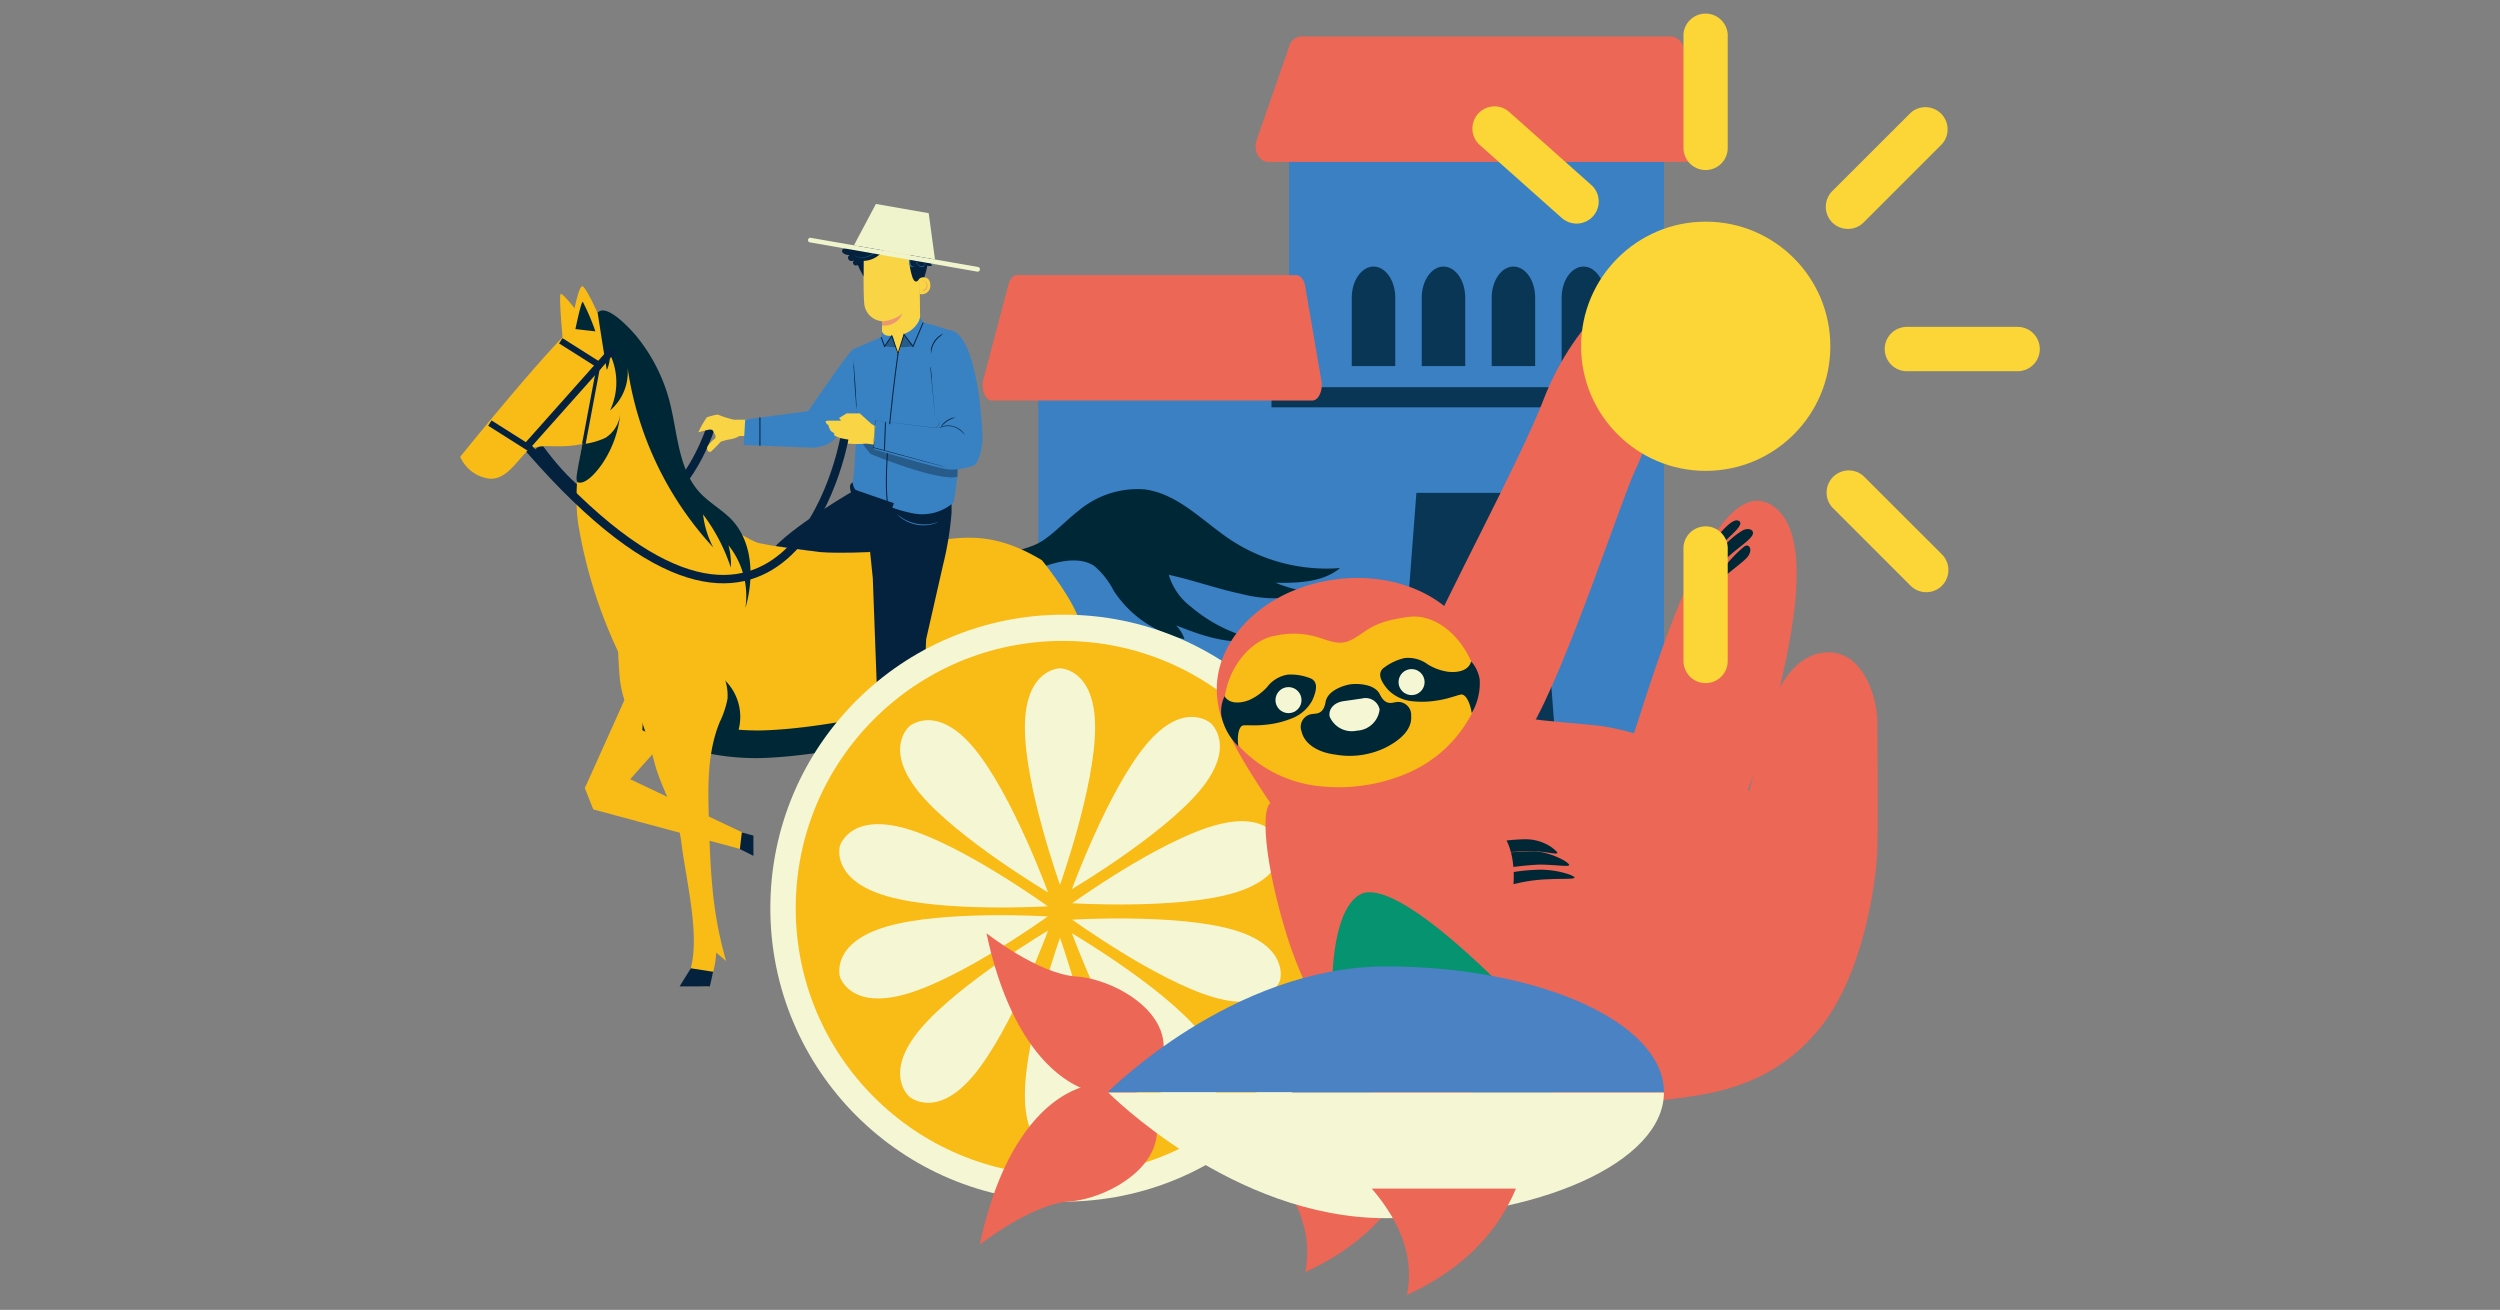 <svg xmlns="http://www.w3.org/2000/svg" xmlns:xlink="http://www.w3.org/1999/xlink" viewBox="0 0 295.52 154.84"><rect x="0" y="0" width="295.52" height="154.84" fill="#808080" stroke="none"/><defs><style>.cls-1,.cls-20,.cls-5{fill:none;}.cls-2{fill:#3a80c3;}.cls-3{fill:#ec6755;}.cls-4{fill:#0a3656;}.cls-20,.cls-5{stroke:#04223e;stroke-miterlimit:10;}.cls-5{stroke-width:0.99px;}.cls-6{fill:#f9bb15;}.cls-7{fill:#002735;}.cls-8{fill:#04223e;}.cls-9{fill:#f9d445;}.cls-10{fill:#eb9770;}.cls-11{fill:#3882c4;}.cls-12{opacity:0.3;}.cls-13{clip-path:url(#clip-path);}.cls-14{fill:#d8d9d8;}.cls-15{opacity:0.6;}.cls-16{clip-path:url(#clip-path-2);}.cls-17{fill:#fff;}.cls-18{clip-path:url(#clip-path-3);}.cls-19{opacity:0.3;}.cls-20{stroke-width:0.12px;}.cls-21{fill:#eff4cd;}.cls-22{fill:#f5f7d4;}.cls-23{fill:#93d2c0;}.cls-24{fill:#059370;}.cls-25{fill:#4a82c3;}.cls-26{fill:#fbd636;}</style><clipPath id="clip-path"><rect class="cls-1" x="99.85" y="61.87" width="4.18" height="2.87"/></clipPath><clipPath id="clip-path-2"><rect class="cls-1" x="100.34" y="96.96" width="7.67" height="0.61"/></clipPath><clipPath id="clip-path-3"><rect class="cls-1" x="102.07" y="52.11" width="11.12" height="4.33"/></clipPath></defs><g id="Capa_2" data-name="Capa 2"><g id="Layer_1" data-name="Layer 1"><rect class="cls-2" x="122.74" y="34.66" width="30.16" height="52.33"/><rect class="cls-2" x="152.38" y="13.9" width="44.31" height="72.99"/><path class="cls-3" d="M200.08,19.14H149.92c-1.08,0-1.81-1.36-1.38-2.58l3.87-11.12a1.54,1.54,0,0,1,1.39-1.13h43.7A1.6,1.6,0,0,1,199,5.66l2.58,11.12A1.81,1.81,0,0,1,200.08,19.14Z"/><path class="cls-4" d="M164.93,43.27h-5.14V35.18c0-2,1.15-3.67,2.57-3.67h0c1.42,0,2.57,1.64,2.57,3.67Z"/><path class="cls-4" d="M173.2,43.27h-5.14V35.18c0-2,1.15-3.67,2.57-3.67h0c1.42,0,2.57,1.64,2.57,3.67Z"/><path class="cls-4" d="M181.47,43.27h-5.14V35.18c0-2,1.15-3.67,2.57-3.67h0c1.42,0,2.57,1.64,2.57,3.67Z"/><path class="cls-4" d="M189.75,43.27H184.6V35.18c0-2,1.15-3.67,2.58-3.67h0c1.42,0,2.57,1.64,2.57,3.67Z"/><rect class="cls-4" x="150.3" y="45.77" width="49.41" height="2.38"/><polygon class="cls-4" points="183.82 86.89 165.25 86.89 167.43 58.26 181.65 58.26 183.82 86.89"/><path class="cls-3" d="M155.11,47.35H117.27c-.82,0-1.37-1.36-1-2.59l2.93-11.12c.18-.68.59-1.12,1-1.12h33c.51,0,1,.55,1.09,1.35L156.2,45C156.41,46.17,155.87,47.35,155.11,47.35Z"/><path class="cls-5" d="M83.93,50.76S77.26,71.5,63.65,52.83"/><path class="cls-6" d="M75.43,79.16l-6.3,14,1,2.52,18.55,5V98.84L74.49,92.11,80.83,85Z"/><path class="cls-7" d="M123.59,63.68c1.38-1,2.57-2.28,3.93-3.33a10.83,10.83,0,0,1,7.7-2.51c4,.47,6.94,3.78,10.29,6a20.6,20.6,0,0,0,12.89,3.31c-2.05,1.71-5,1.77-7.62,1.74a18,18,0,0,0,4.57,1.18,16.18,16.18,0,0,1-8.68.12c-2.87-.61-5.64-1.62-8.51-2.24a7.38,7.38,0,0,0,2.65,3.8,18.08,18.08,0,0,0,7.72,3.84c-3.18.74-6.46-.47-9.51-1.66a4.22,4.22,0,0,1,1,1.62,13.24,13.24,0,0,1-8.36-5.7,9.65,9.65,0,0,0-2.27-2.92c-1.48-1-3.46-.74-5.17-.23s-3.44,1.24-5.22,1-.84-1.71.2-2.19C120.74,64.84,122.18,64.73,123.59,63.68Z"/><path class="cls-6" d="M68.65,37.45c0-.14-2.06-2.78-2.36-2.71S66.6,41,66.6,41l2.81-.69Z"/><path class="cls-6" d="M125.88,80.91a13.12,13.12,0,0,1-3.4,4.25c-2.55,2.34-5.35,4.47-7.39,7.23s-3.25,6.3-2.21,9.75a33.34,33.34,0,0,0-14.27,12.29c-1.41-.73-1.85.5-3.18-.19a54.1,54.1,0,0,1,10.44-12.54,6.23,6.23,0,0,0,1.92-2.51,6.59,6.59,0,0,0,.11-2.39c-.36-5.65,0-11.41,2.32-16.4A12.55,12.55,0,0,1,116.1,74C121.23,71.65,128.52,74.87,125.88,80.91Z"/><path class="cls-6" d="M75.19,41.54s-2.87-4.78-6-4C67.29,38,54.4,54,54.4,54a4.36,4.36,0,0,0,3.19,2.54c2.48.51,3.94-3,5.24-3.51,2.21-.84,3.79.67,9.8-1.69,5-2,3-9.38,3-9.38Z"/><path class="cls-6" d="M89.52,64.15c-.31-.09-6.88-3.11-9.44-8.29S75.67,42,75.67,42s-6.08,7.11-6.11,7.52c0,.18-2,6.32-1.24,12.21A57.11,57.11,0,0,0,73.05,77L89.52,64.15Z"/><path class="cls-6" d="M123.16,66.22s4.5,5.5,4.65,8.18-4.39,13.49-4.39,13.49-7.34-2.59-11.79-2S97.91,88.94,90,89.19a29.1,29.1,0,0,1-14.07-3.3s-2.37-1.47-2.71-6.21-.54-13.37-.54-13.37l6.54-5.47S85.12,64,95.63,65.1C109.17,66.57,113.08,60.16,123.16,66.22Z"/><path class="cls-7" d="M76.09,83.05a29.16,29.16,0,0,0,14.07,3.29c7.92-.24,17.2-2.77,21.64-3.33s11.79,2,11.79,2a109.54,109.54,0,0,0,4-11.15,3.71,3.71,0,0,1,.18.93c.15,2.67-4.39,13.49-4.39,13.49s-7.33-2.59-11.78-2S97.88,89.36,90,89.61a29.1,29.1,0,0,1-14.07-3.3Z"/><path class="cls-6" d="M71.48,38.93s-2.13-5.15-2.67-5.09-1.38,5.08-1.38,5.08l4.15.3Z"/><path class="cls-7" d="M110.91,85.62c0,.09-.18,0-.2-.12a8.85,8.85,0,0,1,1.35-6.81,7.11,7.11,0,0,1,4.54-3.41c-1.36,2.38-1.39,5.3-.93,8a2.36,2.36,0,0,1-.27,2.1,2.15,2.15,0,0,1-1.52.45,23,23,0,0,1-3.7-.23Z"/><path class="cls-6" d="M124.76,73.3c1.28,1.3,2.19-1.13,2.84.59,1.22,3.23,2,10.78,3.79,13.7S136,93,139.62,93.28a34.24,34.24,0,0,0,6.48,18c-1.2,1-.88.74-2,1.71a47.39,47.39,0,0,1-7.48-13.32A6.12,6.12,0,0,0,135,96.9a7,7,0,0,0-2.17-1c-5.38-1.77-10.59-4.24-14.36-8.26a12.5,12.5,0,0,1-3.75-7.84C114.44,74.16,120.15,68.6,124.76,73.3Z"/><path class="cls-7" d="M87.21,86.6a6.06,6.06,0,0,0-1.5-6.17,5.53,5.53,0,0,1-1.49,3.44c-.92,1-2.23,1.86-2.83,3a.64.64,0,0,0-.07.64,1.25,1.25,0,0,0,.55.41,7,7,0,0,0,3.71.81C86.7,88.48,87,87.3,87.21,86.6Z"/><path class="cls-6" d="M77.34,90.06c.88,3.37,2.77,6,3.19,9.46.67,5.38,2.84,13.25.24,16.91,1.49,0,1.4.15,2.89.17a10.51,10.51,0,0,0,1-4l1.17,1a46.17,46.17,0,0,1-1.57-8.2c-.29-2.79-.38-5.58-.46-8.38-.12-3.94-.23-8,1.28-11.67A11,11,0,0,0,86,82.59a6,6,0,0,0-.83-3.43,11.27,11.27,0,0,0-6.11-5.32c-1.84-.65-4.08-.74-5.37.77-1.08,1.25-.34,2.7.05,4.1C74.82,82.52,76.34,86.23,77.34,90.06Z"/><path class="cls-7" d="M70.38,39.17a26.6,26.6,0,0,0-1.49-3.5c-.21,0-.87,3.23-.87,3.23Z"/><path class="cls-7" d="M75.28,39.8a20.33,20.33,0,0,1,3.91,7.81c.92,3.67,1,7.88,3.55,10.64,1.11,1.18,2.6,2,3.71,3.14,2.56,2.69,2.7,6.94,1.66,10.5a9.63,9.63,0,0,0-2-7.44,8.46,8.46,0,0,1,.28,2.65,21.7,21.7,0,0,0-3.28-6.29,10.93,10.93,0,0,0,1.2,3.9A39.68,39.68,0,0,1,74.11,42.92a5.94,5.94,0,0,1-2,5.6,7.76,7.76,0,0,0,0-6.64,4.61,4.61,0,0,1-.37,1.86c-.21-1-1.09-6.77-1.09-6.77C71.71,35.73,74.73,39.12,75.28,39.8Z"/><path class="cls-7" d="M73.32,48.92a3.87,3.87,0,0,1-1.74,2.83,8.86,8.86,0,0,1-2.75.76c0,.15-.75,3.74-.68,4.1l.07.36s.92.73,2.92-2.08A12.82,12.82,0,0,0,73.32,48.92Z"/><polygon class="cls-8" points="145.37 110.17 146.76 111.93 144.46 114.46 143.1 111.69 145.37 110.17"/><path class="cls-8" d="M99.33,113.29c-.14.22-.77,1.81-.77,1.81H94.8l1.4-2.16Z"/><polygon class="cls-8" points="84.3 114.87 83.91 116.6 80.33 116.6 81.66 114.46 84.3 114.87"/><path class="cls-8" d="M87.69,98.39c.13.06,1.37.38,1.37.38v2.4l-1.6-.8Z"/><path class="cls-9" d="M108.69,31.43l.09,7.59c0,1.29-.22,3.19-2.27,3.13-1.76-.2-2.23-1.87-2.25-3.07,0-.58,0-1,0-1.11a2.3,2.3,0,0,1-2.1-2.07c-.08-.92-.09-2.84-.07-4.57a3.56,3.56,0,0,1,3.31-3.53h.18c2,0,3.14,1.65,3.12,3.64"/><path class="cls-10" d="M104.25,38a4.63,4.63,0,0,0,2.43-.92,2.39,2.39,0,0,1-2.42,1.41Z"/><path class="cls-9" d="M108.63,32.86s1.29-.48,1.34.83a1,1,0,0,1-1.28,1.05s-.06-1.88-.06-1.88"/><path class="cls-10" d="M109.07,34.23l.07,0a.2.2,0,0,0,.17,0,.59.59,0,0,0,.24-.52.66.66,0,0,0-.08-.32.25.25,0,0,0-.18-.17.12.12,0,0,0-.13.07.07.07,0,0,0,0,.06s0,0,0-.07a.18.18,0,0,1,0-.09.25.25,0,0,1,.13,0,.36.36,0,0,1,.25.2.83.83,0,0,1,.09.36.6.6,0,0,1-.31.58.23.23,0,0,1-.21,0,.14.14,0,0,1-.05-.06"/><path class="cls-8" d="M99.54,29.62a.32.32,0,0,1,.14-.18.93.93,0,0,1,.49-.08,2.83,2.83,0,0,0,1.44-.44,5.77,5.77,0,0,1,.67-.81,4.78,4.78,0,0,1,1.55-1.2,4.42,4.42,0,0,1,2.36-.19,1.8,1.8,0,0,1,1.36,1.4,1.35,1.35,0,0,1,1.39-.13h0a1.76,1.76,0,0,1,.94,1.23,6.49,6.49,0,0,0,.48,1.53c.06.1.13.21.08.31a.22.22,0,0,1-.22.1A.53.53,0,0,1,110,31l.17.41a1.15,1.15,0,0,1-.55,0,13,13,0,0,1-.36,1.36.81.81,0,0,0-.53.13c-.18.16-.26.46-.56.35-.14-.06-.28-.37-.33-.53a7.47,7.47,0,0,1-.32-3.15,2.43,2.43,0,0,0-.74-.54l0,0a2.21,2.21,0,0,0-1.65-.11c-.39.19-.62.6-.91.92a3,3,0,0,1-2.14,1c0,.54,0,1.3,0,1.84l-.46-.86h0l-.09-.19v0h0c0-.1-.1-.21-.16-.31h0a.34.34,0,0,1-.49-.45.85.85,0,0,1,.16-.17.53.53,0,0,1-.51.14.42.42,0,0,1-.29-.42.36.36,0,0,1,.21-.28,1.17,1.17,0,0,1-.68-.15c-.13-.08-.27-.2-.22-.37"/><path class="cls-11" d="M107,28.34a1.73,1.73,0,0,1,.19.17,1.36,1.36,0,0,1,.29.64,2.36,2.36,0,0,1,0,.48,5.4,5.4,0,0,1,0,.56c0,.2,0,.41,0,.63s0,.22,0,.33a.77.77,0,0,0,.14.32.27.27,0,0,0,.27.09.44.44,0,0,0,.24-.13,1,1,0,0,0,.18-.49h0a1.57,1.57,0,0,0,.24.4.54.54,0,0,0,.37.21.45.45,0,0,0,.2,0,.33.33,0,0,0,.13-.13.33.33,0,0,0,0-.17.25.25,0,0,0-.06-.15l0,0a1.22,1.22,0,0,0,.41.31l.13.05h0l0,0-.12-.05a1.29,1.29,0,0,1-.4-.32l0,0a.25.25,0,0,1,0,.29.32.32,0,0,1-.12.11.28.28,0,0,1-.18,0,.51.51,0,0,1-.34-.19,1.67,1.67,0,0,1-.23-.39l0-.06,0,.06a1,1,0,0,1-.17.47.48.48,0,0,1-.22.12.23.23,0,0,1-.23-.08.62.62,0,0,1-.12-.3,1.77,1.77,0,0,1,0-.32,4.19,4.19,0,0,1,0-.62c0-.2,0-.39,0-.57a1.88,1.88,0,0,0-.06-.49,1.27,1.27,0,0,0-.31-.64.89.89,0,0,0-.2-.16"/><path class="cls-11" d="M101,30.19v0l0,0,.08.05.12.07a1.73,1.73,0,0,0,.81.14,2.17,2.17,0,0,0,1.16-.42,3.87,3.87,0,0,0,1-1.15c.14-.23.25-.46.37-.68a2.91,2.91,0,0,1,.43-.58,1.36,1.36,0,0,1,.55-.34,1,1,0,0,1,.29,0,.76.76,0,0,1,.27.05,1.12,1.12,0,0,1,.4.24.85.85,0,0,1,.21.28,1.51,1.51,0,0,1,.1.28h0v-.06a1.08,1.08,0,0,0-.69-.76,1.27,1.27,0,0,0-.28-.06,1.08,1.08,0,0,0-.3,0,1.26,1.26,0,0,0-.57.34,2.36,2.36,0,0,0-.43.59c-.13.22-.24.45-.38.68a3.63,3.63,0,0,1-1,1.13,2.1,2.1,0,0,1-1.13.43,1.65,1.65,0,0,1-.81-.13,1.11,1.11,0,0,1-.26-.15"/><path class="cls-11" d="M100.86,29.36l.07,0,.2.11.32.1a2.7,2.7,0,0,0,.41.06,2.77,2.77,0,0,0,.42,0,1.44,1.44,0,0,0,.33-.09l.21-.09.07,0s-.11,0-.29.1a2,2,0,0,1-.33.08l-.4,0a1.77,1.77,0,0,1-.41-.05l-.32-.09a2.38,2.38,0,0,0-.28-.12"/><g class="cls-12"><g class="cls-13"><path d="M104,64.09c-.06-.17-.16-.32-.21-.5a1.58,1.58,0,0,0-.15-.48.84.84,0,0,0-.44-.29c-.88-.36-1.78-.68-2.69-1l-.66.39a1.67,1.67,0,0,0,.66,1.13,4.33,4.33,0,0,0,1.2.59,7.58,7.58,0,0,1,1.25.5,2.39,2.39,0,0,0,.48.24.5.5,0,0,0,.51-.12.57.57,0,0,0,0-.51"/></g></g><polygon class="cls-14" points="105.99 67.45 107.37 62.83 106.16 62.83 104.97 67.17 105.99 67.45"/><path class="cls-9" d="M108.29,89.63s-.4,5.2-.39,5.45l-1,.86-2.57-.57-.08-5.74Z"/><path class="cls-11" d="M104.27,95.06v.22s-3.88,1.51-3.93,2.24l7.67,0L107.92,95a4.42,4.42,0,0,1-3.65,0"/><g class="cls-15"><g class="cls-16"><path class="cls-17" d="M108,97.57l0-.61-7.35.17s-.34.15-.3.39Z"/></g></g><path class="cls-8" d="M104.24,95.3s.19.06.37.18.28.28.32.27,0-.23-.24-.38-.46-.1-.45-.07"/><path class="cls-8" d="M103.44,95.63s.15.1.28.26.16.33.19.33.07-.22-.09-.41-.38-.21-.38-.18"/><path class="cls-8" d="M103,96.59s.09-.18,0-.38-.26-.29-.28-.26.09.14.17.31.09.33.12.33"/><path class="cls-8" d="M101.88,61.11l.84,2.85.45,4.36.46,12.39.42.45.11,13.26h3.94s1.54-10.73,1.38-13.42a51.62,51.62,0,0,1,0-5.44l2-8.8a37.45,37.45,0,0,0,1-6.14,25,25,0,0,0-.16-3.3s-6.67,1.47-8.2,1a13.48,13.48,0,0,1-2.8-1.15s-.6-.45-.83.22a1.59,1.59,0,0,0,.1.77Z"/><path class="cls-11" d="M106.33,79a1.86,1.86,0,0,1-.33.38,7.57,7.57,0,0,1-.93.81,8.22,8.22,0,0,1-1,.65,2,2,0,0,1-.47.21,4.12,4.12,0,0,1,.43-.27c.27-.16.64-.39,1-.67a11.76,11.76,0,0,0,.94-.78,3,3,0,0,1,.38-.33"/><path class="cls-9" d="M82.56,51.09a10.14,10.14,0,0,1,1-1.76A7.22,7.22,0,0,1,84.85,49a10.29,10.29,0,0,0,2,.63c.29-.05,1.77,0,1.77,0l.32,1.91H87.41a3.27,3.27,0,0,1-1.08.39,4.61,4.61,0,0,0-1.16.31A15.31,15.31,0,0,1,84,53.42c-.13,0-.38,0-.42-.39s.77-1.06.77-1.06a.4.4,0,0,0,.16-.6c-.23-.44-.25-.64-.54-.61s-1.37.33-1.37.33"/><path class="cls-11" d="M114.58,42.3a7.85,7.85,0,0,0-1.83-3.07,25.71,25.71,0,0,0-3.62-1.1l-.35-.66-.15.45a3.1,3.1,0,0,1-1.71,1.53c-.21.08-.52,2.33-.77,2.37s-.43-2.11-.72-2.12h-.29c-.76,0-.87-.52-.87-.52l-.12.68s-2.86,1.22-3.33,1.45-5.29,7.29-5.29,7.29l-7.44,1-.18,3,7.87.31a3.91,3.91,0,0,0,2.88-1l2.66-2.81v.23c0,1.22-.41,7-.41,7-.64,2.1,1.78,2.46,3.62,3.31a17,17,0,0,0,3.19,1,5.65,5.65,0,0,0,5-1.24l.18-1s1.84-15.06,1.63-16.08"/><g class="cls-12"><g class="cls-18"><path d="M102.07,52.62l.84,1.05s7.88,3.26,10.28,2.7V55.21l-9.88-3.1-1.24.13Z"/></g></g><path class="cls-11" d="M101.57,60.3a3.86,3.86,0,0,1-.53-1c-.23-.59-.45-1.06-.42-1.07a3.66,3.66,0,0,1,.52,1c.24.59.45,1,.43,1.06"/><path class="cls-11" d="M102.74,64.12a.61.61,0,0,1-.08-.21c0-.14-.09-.35-.15-.6-.13-.5-.28-1.21-.41-2s-.22-1.5-.27-2c0-.25,0-.46,0-.61a1.34,1.34,0,0,1,0-.23.89.89,0,0,1,0,.23c0,.16.05.37.08.61.07.51.17,1.22.3,2s.27,1.49.38,2c0,.24.09.44.12.61s0,.22,0,.22"/><path class="cls-11" d="M110.94,61.68l-.18.1-.23.09a2.13,2.13,0,0,1-.3.09,4.39,4.39,0,0,1-.83.13,5.2,5.2,0,0,1-1-.06,4.78,4.78,0,0,1-1-.3,4.12,4.12,0,0,1-.73-.4,1.82,1.82,0,0,1-.25-.2.73.73,0,0,1-.18-.16c-.1-.09-.15-.14-.14-.15s.22.19.62.45a4.35,4.35,0,0,0,.72.37,4.58,4.58,0,0,0,1,.28,5,5,0,0,0,1,.07,4.59,4.59,0,0,0,.81-.1c.46-.11.72-.23.73-.21"/><path class="cls-8" d="M112.34,39.24s-.21,0-.53.16a2.84,2.84,0,0,0-1.07.73,2.74,2.74,0,0,0-.59,1.15c-.08.33-.08.54-.1.54s0,0,0-.15a2.41,2.41,0,0,1,0-.41,2.61,2.61,0,0,1,.59-1.2,2.58,2.58,0,0,1,1.13-.73,2.14,2.14,0,0,1,.4-.09c.09,0,.15,0,.15,0"/><path class="cls-8" d="M100.91,42.49h0v0s0,.11,0,.19,0,.39.06.68c0,.58.1,1.38.15,2.26s.1,1.69.12,2.27c0,.27,0,.5,0,.68a1,1,0,0,1,0,.26.87.87,0,0,1,0-.25q0-.28-.06-.69c0-.58-.1-1.38-.15-2.26s-.1-1.68-.13-2.26c0-.27,0-.5,0-.69s0-.13,0-.18v0h0"/><polygon class="cls-19" points="107.93 40.95 106.38 41.07 106.86 39.54 107.93 40.95"/><polygon class="cls-19" points="105.42 39.7 104.56 40.95 105.9 41.07 105.42 39.7"/><polyline class="cls-20" points="109.13 38.13 107.93 40.95 106.86 39.54 106.15 41.82 105.42 39.7 104.56 40.95 104.16 39.85"/><path class="cls-20" d="M106.15,41.82s-2,13.9-1.18,18"/><path class="cls-11" d="M110.84,40.55a17.7,17.7,0,0,0-.78,3.65,26.79,26.79,0,0,0,.57,5.2,5.59,5.59,0,0,0,.57,1l-.43.42-7.24-.88-.22,3.17s8,2.38,8.82,2.38a7.29,7.29,0,0,0,3-.47c.6-.38,1-2,1-3.37s-.54-10.86-3.28-12.45c-1.34-.78-2,1.35-2,1.35"/><path class="cls-8" d="M114,51.37s-.12-.16-.35-.36a2.44,2.44,0,0,0-1-.57,2.49,2.49,0,0,0-1.19,0c-.3.08-.47.17-.48.16s0,0,.11-.08a1.8,1.8,0,0,1,.35-.14,2.25,2.25,0,0,1,1.23,0,2.28,2.28,0,0,1,1.07.62,1.72,1.72,0,0,1,.24.29.57.57,0,0,1,.06.12"/><path class="cls-8" d="M113,49.34a4.31,4.31,0,0,0-1,.43,4,4,0,0,0-.78.73.68.68,0,0,1,.15-.28,2.35,2.35,0,0,1,.58-.53,2.1,2.1,0,0,1,.71-.31.82.82,0,0,1,.33,0"/><path class="cls-9" d="M99.19,49.41l.88-.54h1.57l1.4,1.27.42.21-.16,2.2-.91-.11a13,13,0,0,1-2.13,0,2.71,2.71,0,0,1-.46-.52,5.71,5.71,0,0,1-1.17-.44.31.31,0,0,1,0-.25l-.42-.28a4.12,4.12,0,0,1-.27-.58l0-.13a.5.5,0,0,1-.34-.41c0-.13.51-.1.51-.1h1.32Z"/><path class="cls-8" d="M110,43.41a.65.65,0,0,1,0,.1,1.89,1.89,0,0,0,0,.3l.12,1.16c.1,1,.23,2.45.4,4.2v0l.54.87,0,0,0,0c-.12.17-.26.35-.41.54v0h0l-6-.73-1.23-.15.06,0c-.08,1.1-.16,2.17-.23,3.17l0,0,6.33,1.73,1.82.5.48.14.13,0,0,0H112l-.12,0-.49-.12-1.83-.48-6.34-1.7h0v0c.07-1,.15-2.06.22-3.17v-.06h0l1.23.15,6,.74,0,0,.41-.55v0l-.55-.87h0c-.16-1.75-.28-3.19-.37-4.2,0-.5-.07-.89-.1-1.16s0-.23,0-.31v-.1"/><line class="cls-20" x1="104.67" y1="49.91" x2="104.55" y2="53.2"/><line class="cls-20" x1="89.83" y1="49.34" x2="89.83" y2="52.69"/><path class="cls-21" d="M95.74,28.65l19.78,3.46a.27.27,0,0,0,.31-.23h0a.27.27,0,0,0-.22-.32L95.83,28.11a.27.27,0,0,0-.31.23h0A.26.26,0,0,0,95.74,28.65Z"/><polygon class="cls-21" points="100.94 29 110.52 30.67 109.78 25.2 103.54 24.11 100.94 29"/><path class="cls-8" d="M102.78,65.26s-4,.15-5.84,0l-5.26-.72c2.77-2.83,9.41-6.64,9.41-6.64l4.57,1.58L104,64.5l-1.25.76"/><rect class="cls-8" x="57.46" y="51.19" width="5.76" height="0.74" transform="translate(83.75 127.39) rotate(-147.67)"/><rect class="cls-8" x="59.69" y="46.65" width="15.31" height="0.85" transform="translate(-12.59 66.1) rotate(-48.34)"/><rect class="cls-8" x="65.84" y="41.45" width="5.76" height="0.74" transform="translate(104.42 113.91) rotate(-147.67)"/><rect class="cls-8" x="65.12" y="47.59" width="9.55" height="0.42" transform="translate(9.99 107.64) rotate(-79.34)"/><path class="cls-5" d="M62.58,53.08c30.7,35.29,37.22-1.2,37.22-1.2"/><circle class="cls-22" cx="125.75" cy="107.35" r="34.69"/><circle class="cls-6" cx="125.65" cy="107.35" r="31.59"/><path class="cls-22" d="M125.3,79s-4.15,0-4.15,7,4.15,18.6,4.15,18.6S129.45,93,129.45,86,125.3,79,125.3,79Z"/><path class="cls-22" d="M107.5,85.85s-3.19,2.66,1.29,8,15.1,11.64,15.1,11.64-4.23-11.57-8.71-17S107.5,85.85,107.5,85.85Z"/><path class="cls-22" d="M99.28,100s-1.16,4,5.58,5.94,19,1.19,19,1.19-10-7.22-16.71-9.17S99.28,100,99.28,100Z"/><path class="cls-22" d="M143.1,85.47s3.19,2.66-1.29,8-15.1,11.63-15.1,11.63,4.23-11.56,8.71-17S143.1,85.47,143.1,85.47Z"/><path class="cls-22" d="M151.32,99.65s1.16,4-5.58,5.94-19,1.18-19,1.18,10-7.21,16.71-9.16S151.32,99.65,151.32,99.65Z"/><path class="cls-22" d="M125.3,136.47s-4.15,0-4.15-7,4.15-18.61,4.15-18.61,4.15,11.6,4.15,18.61S125.3,136.47,125.3,136.47Z"/><path class="cls-22" d="M107.5,129.64s-3.19-2.66,1.29-8S123.89,110,123.89,110s-4.23,11.56-8.71,17S107.5,129.64,107.5,129.64Z"/><path class="cls-22" d="M99.28,115.45s-1.16-4,5.58-5.94,19-1.18,19-1.18-10,7.21-16.71,9.16S99.28,115.45,99.28,115.45Z"/><path class="cls-22" d="M143.1,130s3.19-2.66-1.29-8.05-15.1-11.63-15.1-11.63,4.23,11.57,8.71,17S143.1,130,143.1,130Z"/><path class="cls-22" d="M151.32,115.84s1.16-4-5.58-5.94-19-1.19-19-1.19,10,7.22,16.71,9.17S151.32,115.84,151.32,115.84Z"/><path class="cls-3" d="M168.36,76.79c2.11-5.36,11.39-22.47,14.09-29.53,3.67-9.62,11.81-16.6,14.7-13s-2.23,18-3.83,21.28S185.19,79,180.86,86.27C178.21,90.71,165.6,83.78,168.36,76.79Z"/><path class="cls-3" d="M193,87.12c1.91-5.48,9-30.95,16-27.63,6.48,3.06,1.83,19.67.8,24.22-.69,3-3.59,10.72-3.59,10.72Z"/><path class="cls-3" d="M158.43,106.85c-3.07-4.57-11-15.23-12.93-19.73,1.85-5.64,13.55-7.77,23.06-4.75,8.46,2.68,15.41,2.87,20.13,3.38,6.67.73,19.94,6.2,23.65,14.37,4.59,10.13-1.42,23.45-4.48,25.87-2.86,2.26-6.09,3.47-10.92,4-5.41.58-13.23-.43-16.08-1.66C166.58,122.15,161.5,111.43,158.43,106.85Z"/><path class="cls-3" d="M174.82,81.82c0-.23,0-.46-.08-.69-.74-5.26-30.37-1.07-29.63,4.19a13.06,13.06,0,0,0,.39,1.8,10.07,10.07,0,0,1-1.57-4.28c-.94-6.71,5.14-13.1,13.73-14.32s16.21,3.25,17.15,10A9.43,9.43,0,0,1,174.82,81.82Z"/><path class="cls-6" d="M174.75,81.19c0,.22.06.44.07.66A10.8,10.8,0,0,1,174,84.3a15.34,15.34,0,0,1-8,7.25,20.31,20.31,0,0,1-4.86,1.3,19.75,19.75,0,0,1-4.78.12,15.1,15.1,0,0,1-10.81-5.85,12.06,12.06,0,0,1-.39-1.75,11.1,11.1,0,0,1-.37-3.07c.54-3.7,3.27-6.76,6-7.16a9.88,9.88,0,0,1,5.32.29c2.44.85,3,.77,5.12-.73,1.47-1,2.72-1.42,5.24-1.77,2.87-.41,5.91,1.79,7.43,5.25A11.15,11.15,0,0,1,174.75,81.19Z"/><path class="cls-7" d="M165,83c-.48.07-1.24.42-1.89-.92s-2.9-1.27-3.47-1.19-2.7.63-2.95,2.1-1.08,1.34-1.56,1.41a1.53,1.53,0,0,0-1.27,2.08c.37,1.57,2.09,2.49,4,2.72a9.7,9.7,0,0,0,5.95-.84c1.67-.85,3.12-2.1,3-3.71A1.54,1.54,0,0,0,165,83Z"/><path class="cls-22" d="M160.4,86.37a2.82,2.82,0,0,0,2.68-2.52A1.69,1.69,0,0,0,161,82.57l-2.17.31c-1.07.15-1.8.86-1.66,1.81A2.84,2.84,0,0,0,160.4,86.37Z"/><path class="cls-7" d="M173.9,78.18c-.31,1.17-1.7,1.34-2.7,1.23a6.2,6.2,0,0,1-2.42-.87,3.89,3.89,0,0,0-2.75-.75,6.31,6.31,0,0,0-2.38,1.1c-1.05.71-.22,1.91.45,2.67a4.67,4.67,0,0,0,2.65,1.31,11,11,0,0,0,3.33-.1c1.34-.21,2.48-.73,2.76-.67.58.13,1,1.27,1.13,2.2a7.06,7.06,0,0,0,.94-4A4.27,4.27,0,0,0,173.9,78.18Z"/><path class="cls-7" d="M144.75,82.3c.62,1,2,.82,2.94.44a6.46,6.46,0,0,0,2.08-1.51,3.84,3.84,0,0,1,2.43-1.48,6.2,6.2,0,0,1,2.59.39c1.21.39.74,1.77.31,2.69a4.63,4.63,0,0,1-2.18,2,11,11,0,0,1-3.23.83c-1.35.17-2.59,0-2.84.12-.52.29-.6,1.5-.47,2.43a7,7,0,0,1-2-3.58A4.23,4.23,0,0,1,144.75,82.3Z"/><path class="cls-7" d="M181,100.61c-1.86,0-5.25.36-5.25.36V99.61c1.4-.13,3.06-.4,4.62-.4a5.39,5.39,0,0,1,2.94.88h0a4.37,4.37,0,0,1,.64.52C184.62,101.25,182.88,100.61,181,100.61Z"/><path class="cls-7" d="M182,102.2a38.26,38.26,0,0,0-7,1V101s5.32-.42,6.58-.36a8.67,8.67,0,0,1,3.34,1.1,3.1,3.1,0,0,1,.45.33C185.9,102.6,184.54,102.24,182,102.2Z"/><path class="cls-7" d="M183.15,103.93a18.92,18.92,0,0,0-6.68,1.4c-1.27.61-.93-.14-.45-.84.33-.47.71-.92.71-.92a20.08,20.08,0,0,1,4.62-.74,10.68,10.68,0,0,1,4.32.6h0l.27.14C186.73,104,184.84,103.83,183.15,103.93Z"/><path class="cls-3" d="M150.18,94.93c-1,.63-.9,6.18,1.77,15.11,3,10,9.37,18.34,11.76,20.53s5.58,4.79,8.87,2.8-.6-9.27.8-15.75A34.6,34.6,0,0,1,178.66,106c.38-.83,1.2-8.77-4.23-9.07s-12.07,4.44-14.66,9.92C159.77,106.81,150.32,94.83,150.18,94.93Z"/><path class="cls-3" d="M203.53,108c1.42-7.45,4.43-19.4,5.33-22.89s3.29-8.07,7.37-8,5.69,5.39,5.69,8.28.09,11.06,0,14.85-1.62,15.14-7,21.53c-5.19,6.22-11.69,7.63-18,8.16-5.86.5-4.42-8.46-.23-11.94S202.63,112.71,203.53,108Z"/><path class="cls-7" d="M200.69,67.59a12.65,12.65,0,0,1,2.06-3.79c.68-1,2-2.43,2.64-2.28,1.09.29-.77,1.69-1.52,2.51-.36.41-1.05,1-1.79,1.94S200.41,68.58,200.69,67.59Z"/><path class="cls-7" d="M201.05,68.82A10.93,10.93,0,0,1,203.44,65,9,9,0,0,1,206,62.7c.77-.4,1.54,0,1.08.67s-1.81,1.51-3,2.64a16.73,16.73,0,0,0-2.16,2.23C201.37,69,200.65,70.08,201.05,68.82Z"/><path class="cls-7" d="M202.32,69.6A9.62,9.62,0,0,1,203.87,67a15.32,15.32,0,0,1,2.3-2.39c.58-.42,1.07.33.42,1.2-.38.51-2.13,1.77-2.87,2.46S202.15,70,202.32,69.6Z"/><path class="cls-7" d="M190.1,38.22a19.75,19.75,0,0,1,3.15-2.94c1-.78,2.71-1.66,3.23-1.33,1,.62-1.27,1.36-2.23,1.9-.44.25-1.53.85-2.47,1.48C190.55,38.15,189.51,39,190.1,38.22Z"/><path class="cls-23" d="M197.49,36.24c-.57.4-2.2.86-3.68,1.56a32.11,32.11,0,0,0-2.93,1.51c-.71.41-1.45,1.11-1,.44h0c.05-.07.1-.15.18-.25a10.7,10.7,0,0,1,3.49-2.9,14.75,14.75,0,0,1,1.71-.9l.38-.16a4.72,4.72,0,0,1,.54-.17,4.42,4.42,0,0,1,.5-.1C197.53,35.13,198.13,35.77,197.49,36.24Z"/><path class="cls-7" d="M196.81,38.29a18.47,18.47,0,0,1-2.76,1.14,20.16,20.16,0,0,0-2.26,1c-.74.41-.89.45-.53.06l.18-.19a12.6,12.6,0,0,1,2.28-1.66,19.91,19.91,0,0,1,2.46-1.36h0l.47-.19C197.34,36.92,197.69,37.67,196.81,38.29Z"/><circle class="cls-22" cx="152.31" cy="82.76" r="1.54"/><circle class="cls-22" cx="166.86" cy="80.63" r="1.54"/><path class="cls-24" d="M179.91,119s-14.82-16-19.26-13.2-3,17.28-3,17.28Z"/><path class="cls-3" d="M167.17,137.8q-3.49,8.28-12.88,12.57,1.26-6.28-4.16-12.57Z"/><path class="cls-3" d="M115.81,147.13s6.11-4.82,10.6-5.11,12.19-4.5,9.94-10.44S120.51,125.05,115.81,147.13Z"/><path class="cls-3" d="M116.61,110.32s6.12,4.82,10.61,5.11,12.19,4.5,9.93,10.44S121.31,132.4,116.61,110.32Z"/><path class="cls-22" d="M163.82,144c18.15,0,32.87-6.66,32.87-14.86H131S145.66,144,163.82,144Z"/><path class="cls-25" d="M163.82,114.24c-18.16,0-32.87,14.86-32.87,14.86h65.74C196.69,120.89,182,114.24,163.82,114.24Z"/><path class="cls-3" d="M179.2,140.5q-3.49,8.28-12.88,12.57,1.25-6.28-4.17-12.57Z"/><circle class="cls-26" cx="201.63" cy="40.93" r="14.73"/><path class="cls-26" d="M201.63,20.1A2.62,2.62,0,0,1,199,17.48V4.39a2.62,2.62,0,1,1,5.23,0V17.48A2.61,2.61,0,0,1,201.63,20.1Z"/><path class="cls-26" d="M188.32,25.55a2.62,2.62,0,0,1-3.7.22l-9.78-8.7a2.62,2.62,0,0,1,3.48-3.91l9.78,8.7A2.61,2.61,0,0,1,188.32,25.55Z"/><path class="cls-26" d="M201.63,80.75A2.62,2.62,0,0,1,199,78.13V65a2.62,2.62,0,1,1,5.23,0V78.13A2.61,2.61,0,0,1,201.63,80.75Z"/><path class="cls-26" d="M238.5,43.88H225.41a2.62,2.62,0,0,1,0-5.24H238.5a2.62,2.62,0,1,1,0,5.24Z"/><path class="cls-26" d="M227.7,70a2.6,2.6,0,0,1-1.85-.76l-9.26-9.26a2.62,2.62,0,0,1,3.7-3.7l9.26,9.25a2.63,2.63,0,0,1,0,3.71A2.6,2.6,0,0,1,227.7,70Z"/><path class="cls-26" d="M218.44,27.06a2.6,2.6,0,0,1-1.85-.76,2.63,2.63,0,0,1,0-3.71l9.26-9.25a2.62,2.62,0,0,1,3.7,3.7l-9.26,9.26A2.6,2.6,0,0,1,218.44,27.06Z"/><rect class="cls-1" width="295.52" height="154.84"/></g></g></svg>